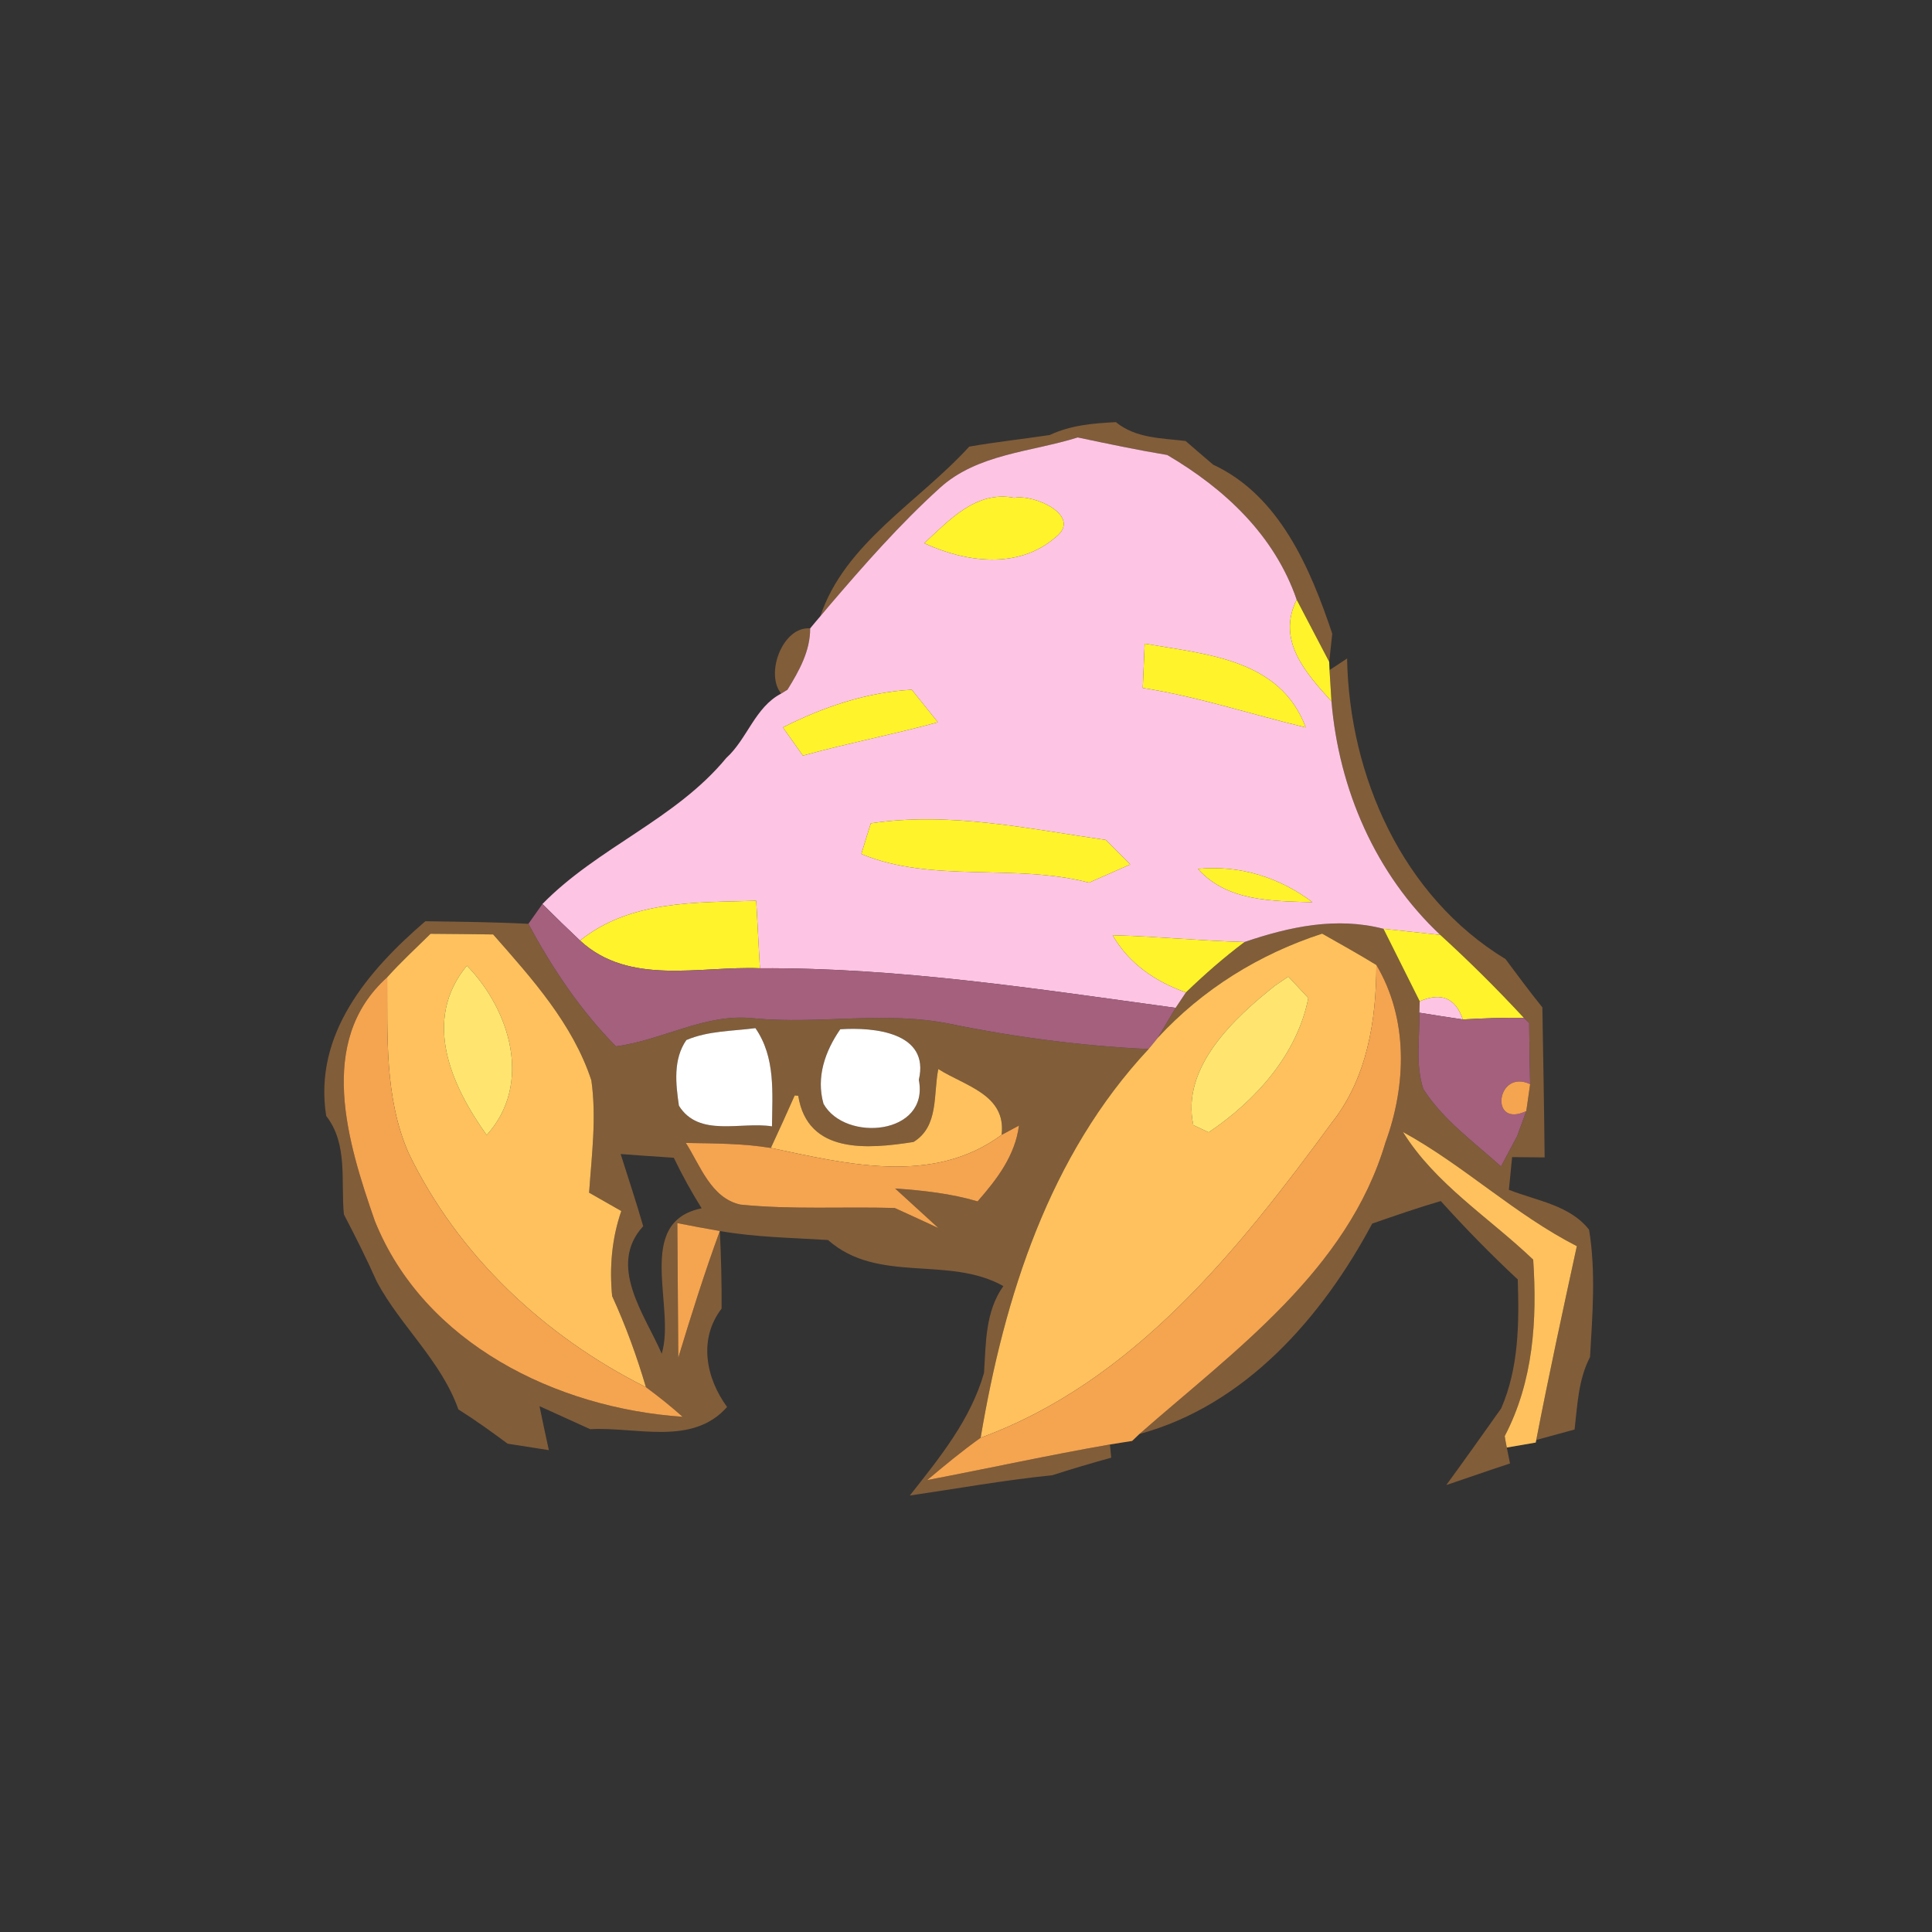 <?xml version="1.0" encoding="UTF-8" ?>
<!DOCTYPE svg PUBLIC "-//W3C//DTD SVG 1.1//EN" "http://www.w3.org/Graphics/SVG/1.1/DTD/svg11.dtd">
<svg width="120pt" height="120pt" viewBox="0 0 120 120" version="1.1" xmlns="http://www.w3.org/2000/svg">
<rect x="0" y="0" width="120" height="120" fill="#333333" stroke="none"/>
<g id="#815d39ff">
<path fill="#815d39" opacity="1.00" d=" M 65.20 27.02 C 66.49 26.41 67.90 26.29 69.31 26.22 C 70.55 27.23 72.14 27.21 73.64 27.39 C 74.06 27.76 74.92 28.49 75.35 28.86 C 79.48 30.78 81.39 35.31 82.75 39.36 L 82.56 41.11 C 81.89 39.82 81.21 38.54 80.54 37.25 C 79.16 33.24 76.07 30.36 72.50 28.26 C 70.63 27.95 68.79 27.56 66.94 27.17 C 64.05 28.08 60.70 28.18 58.36 30.32 C 55.87 32.58 53.65 35.11 51.47 37.66 L 50.95 38.28 C 52.47 33.73 57.08 31.17 60.20 27.74 C 61.86 27.45 63.53 27.27 65.20 27.02 Z" />
<path fill="#815d39" opacity="1.00" d=" M 48.52 43.08 C 47.50 41.83 48.63 38.88 50.32 39.03 C 50.33 40.43 49.63 41.68 48.91 42.84 L 48.52 43.08 Z" />
<path fill="#815d39" opacity="1.00" d=" M 82.58 41.62 L 83.67 40.90 C 83.81 48.22 87.11 55.68 93.51 59.57 C 94.26 60.58 95.01 61.59 95.80 62.57 C 95.85 65.68 95.91 68.78 95.94 71.89 C 95.44 71.89 94.43 71.87 93.92 71.87 C 93.87 72.38 93.77 73.39 93.72 73.90 C 95.43 74.58 97.51 74.85 98.70 76.38 C 99.13 78.99 98.91 81.66 98.76 84.29 C 98.03 85.69 97.98 87.26 97.80 88.79 C 97.20 88.95 96.01 89.28 95.42 89.44 C 96.20 85.41 97.07 81.40 97.94 77.40 C 94.08 75.43 90.92 72.38 87.14 70.31 C 89.14 73.54 92.51 75.64 95.23 78.24 C 95.48 82.00 95.24 85.80 93.46 89.20 C 93.49 89.38 93.55 89.73 93.59 89.91 L 93.79 90.90 C 92.46 91.33 91.15 91.80 89.83 92.24 C 90.98 90.67 92.11 89.07 93.24 87.48 C 94.34 84.95 94.36 82.18 94.27 79.47 C 92.61 77.92 91.01 76.29 89.49 74.60 C 88.05 75.02 86.64 75.51 85.23 76.00 C 82.13 81.81 77.34 87.29 70.77 89.07 C 76.68 83.88 83.70 78.90 86.05 70.97 C 87.36 67.40 87.48 63.29 85.49 59.94 C 84.38 59.26 83.25 58.63 82.12 57.99 C 78.21 59.26 74.70 61.44 71.91 64.46 C 72.18 64.00 72.74 63.06 73.02 62.60 C 73.18 62.36 73.50 61.88 73.66 61.64 C 74.81 60.53 76.02 59.47 77.30 58.51 C 80.09 57.56 83.01 56.93 85.93 57.69 C 86.68 59.19 87.43 60.69 88.18 62.19 L 88.16 62.90 C 88.19 64.48 87.90 66.13 88.41 67.65 C 89.65 69.58 91.55 70.93 93.23 72.45 C 93.48 71.98 93.98 71.04 94.23 70.57 C 94.37 70.18 94.66 69.40 94.80 69.01 C 94.86 68.59 94.98 67.75 95.04 67.34 C 95.01 66.07 94.99 64.80 94.98 63.54 L 94.65 63.22 C 92.99 61.43 91.26 59.71 89.46 58.07 C 85.43 54.29 83.16 49.02 82.70 43.56 C 82.67 43.07 82.61 42.10 82.58 41.62 Z" />
<path fill="#815d39" opacity="1.00" d=" M 20.26 69.31 C 19.46 64.23 22.86 60.28 26.42 57.22 C 28.56 57.25 30.69 57.27 32.82 57.38 C 34.30 60.13 36.06 62.77 38.26 64.99 C 41.16 64.61 43.83 62.91 46.82 63.25 C 50.89 63.64 55.01 62.77 59.04 63.60 C 63.10 64.43 67.21 64.96 71.34 65.16 C 65.16 71.77 62.38 80.56 60.91 89.30 C 59.76 90.12 58.67 91.02 57.59 91.93 C 61.38 91.21 65.14 90.38 68.94 89.72 L 69.02 90.54 C 67.79 90.88 66.57 91.24 65.36 91.63 C 62.39 91.93 59.46 92.46 56.51 92.89 C 58.36 90.54 60.28 88.20 61.12 85.27 C 61.24 83.42 61.19 81.47 62.32 79.88 C 58.90 77.96 54.55 79.77 51.43 77.02 C 49.19 76.88 46.93 76.85 44.71 76.46 C 43.83 76.31 42.95 76.14 42.07 75.97 C 42.09 78.76 42.11 81.54 42.13 84.33 C 42.93 81.69 43.76 79.05 44.71 76.46 C 44.79 78.06 44.83 79.67 44.82 81.28 C 43.37 83.17 43.84 85.58 45.16 87.39 C 43.00 89.84 39.51 88.61 36.66 88.77 C 35.87 88.41 34.30 87.70 33.51 87.34 C 33.65 88.03 33.94 89.39 34.09 90.07 C 33.45 89.97 32.17 89.77 31.53 89.67 C 30.53 88.93 29.52 88.20 28.47 87.54 C 27.40 84.52 24.90 82.39 23.41 79.62 C 22.78 78.20 22.08 76.81 21.36 75.43 C 21.16 73.37 21.63 71.07 20.26 69.31 M 24.05 60.70 C 19.61 64.68 21.61 71.02 23.28 75.83 C 26.34 83.45 34.57 87.47 42.40 88.00 C 41.67 87.35 40.91 86.74 40.12 86.16 C 39.55 84.23 38.86 82.33 38.02 80.50 C 37.85 78.71 38.00 76.92 38.59 75.22 C 38.09 74.94 37.09 74.37 36.59 74.08 C 36.75 71.76 37.06 69.42 36.73 67.10 C 35.57 63.58 33.03 60.77 30.63 58.04 C 29.33 58.02 28.04 58.01 26.74 58.00 C 25.84 58.89 24.90 59.75 24.05 60.70 M 42.63 64.60 C 41.80 65.80 41.97 67.32 42.17 68.68 C 43.41 70.67 46.03 69.65 47.95 69.96 C 47.97 67.87 48.18 65.68 46.92 63.86 C 45.48 64.05 43.99 64.02 42.63 64.60 M 52.19 63.93 C 51.25 65.29 50.68 66.90 51.15 68.56 C 52.49 70.96 57.74 70.50 57.07 67.07 C 57.77 64.11 54.26 63.79 52.19 63.93 M 58.28 66.40 C 57.96 67.96 58.33 69.96 56.74 70.93 C 53.92 71.37 50.16 71.71 49.58 68.06 L 49.36 68.04 C 48.88 69.13 48.38 70.22 47.88 71.30 C 46.14 71.02 44.36 71.02 42.60 70.99 C 43.49 72.38 44.16 74.42 45.99 74.82 C 49.17 75.14 52.38 74.94 55.57 75.03 C 56.25 75.34 57.61 75.96 58.29 76.28 C 57.62 75.66 56.27 74.44 55.60 73.82 C 57.33 73.94 59.06 74.13 60.72 74.62 C 61.92 73.25 63.05 71.78 63.29 69.91 L 62.21 70.49 C 62.52 67.98 59.92 67.45 58.28 66.40 M 38.55 71.68 C 39.02 73.17 39.52 74.66 39.95 76.16 C 37.70 78.62 40.07 81.68 41.10 84.08 C 41.99 81.19 39.37 75.90 43.58 75.05 C 42.95 74.04 42.37 72.99 41.85 71.91 C 41.02 71.86 39.37 71.74 38.55 71.68 Z" />
</g>
<g id="#fec4e4ff">
<path fill="#fec4e4" opacity="1.00" d=" M 66.94 27.17 C 68.79 27.56 70.63 27.95 72.50 28.26 C 76.07 30.36 79.16 33.24 80.54 37.25 C 79.28 39.78 81.10 41.79 82.70 43.56 C 83.16 49.02 85.43 54.29 89.46 58.07 C 88.57 57.97 86.81 57.79 85.93 57.69 C 83.01 56.93 80.09 57.56 77.30 58.51 C 74.57 58.44 71.84 58.16 69.11 58.09 C 70.13 59.86 71.77 60.97 73.66 61.64 C 73.50 61.88 73.18 62.36 73.02 62.60 C 64.45 61.43 55.87 60.09 47.20 60.14 C 47.12 58.74 47.05 57.35 46.97 55.95 C 43.20 56.06 39.15 55.92 36.03 58.42 C 35.24 57.67 34.46 56.92 33.69 56.15 C 37.13 52.63 41.96 50.90 45.11 47.08 C 46.42 45.89 46.89 43.93 48.52 43.08 L 48.91 42.84 C 49.63 41.68 50.33 40.43 50.32 39.03 C 50.48 38.84 50.79 38.46 50.95 38.28 L 51.47 37.66 C 53.65 35.11 55.87 32.58 58.36 30.32 C 60.70 28.18 64.05 28.08 66.94 27.17 M 57.41 33.74 C 60.00 34.93 63.24 35.38 65.56 33.37 C 67.27 32.05 64.23 30.68 63.00 30.92 C 60.63 30.46 58.97 32.30 57.41 33.74 M 71.10 39.98 C 71.07 40.67 71.01 42.04 70.98 42.73 C 74.42 43.27 77.72 44.37 81.10 45.18 C 79.51 40.93 74.94 40.65 71.10 39.98 M 48.63 45.18 C 48.94 45.62 49.56 46.49 49.87 46.93 C 52.65 46.16 55.47 45.62 58.25 44.86 C 57.85 44.36 57.04 43.35 56.63 42.84 C 53.81 43.00 51.13 43.92 48.63 45.18 M 54.09 51.14 C 53.94 51.62 53.64 52.57 53.50 53.04 C 57.89 54.87 63.01 53.61 67.64 54.82 C 68.28 54.54 69.56 53.97 70.20 53.69 C 69.82 53.31 69.06 52.55 68.68 52.17 C 63.85 51.48 58.99 50.40 54.09 51.14 M 74.41 53.97 C 76.23 56.00 79.02 55.96 81.52 56.04 C 79.46 54.49 77.00 53.72 74.41 53.97 Z" />
<path fill="#fec4e4" opacity="1.00" d=" M 88.18 62.19 C 89.52 61.61 90.42 61.99 90.86 63.32 C 90.18 63.22 88.83 63.01 88.16 62.90 L 88.18 62.19 Z" />
</g>
<g id="#fff32bff">
<path fill="#fff32b" opacity="1.00" d=" M 57.41 33.74 C 58.97 32.30 60.63 30.46 63.00 30.92 C 64.23 30.68 67.27 32.05 65.56 33.37 C 63.24 35.38 60.00 34.93 57.41 33.74 Z" />
<path fill="#fff32b" opacity="1.00" d=" M 82.70 43.56 C 81.10 41.79 79.28 39.78 80.54 37.25 C 81.21 38.54 81.89 39.82 82.56 41.11 L 82.58 41.62 C 82.61 42.10 82.67 43.07 82.70 43.56 Z" />
<path fill="#fff32b" opacity="1.00" d=" M 71.10 39.98 C 74.94 40.65 79.51 40.93 81.10 45.18 C 77.72 44.37 74.42 43.27 70.98 42.73 C 71.01 42.04 71.07 40.67 71.10 39.98 Z" />
<path fill="#fff32b" opacity="1.00" d=" M 48.63 45.18 C 51.13 43.92 53.81 43.00 56.63 42.84 C 57.04 43.35 57.85 44.36 58.25 44.86 C 55.47 45.62 52.65 46.16 49.87 46.93 C 49.56 46.49 48.94 45.62 48.63 45.18 Z" />
<path fill="#fff32b" opacity="1.00" d=" M 54.09 51.14 C 58.99 50.40 63.85 51.48 68.68 52.17 C 69.06 52.55 69.82 53.31 70.20 53.69 C 69.56 53.97 68.28 54.54 67.64 54.82 C 63.01 53.61 57.89 54.87 53.50 53.04 C 53.64 52.57 53.94 51.62 54.09 51.14 Z" />
<path fill="#fff32b" opacity="1.00" d=" M 74.41 53.97 C 77.00 53.72 79.46 54.49 81.52 56.04 C 79.02 55.96 76.23 56.00 74.41 53.97 Z" />
<path fill="#fff32b" opacity="1.00" d=" M 36.03 58.42 C 39.15 55.92 43.20 56.06 46.97 55.95 C 47.05 57.35 47.12 58.74 47.20 60.14 C 43.46 59.99 39.09 61.25 36.03 58.42 Z" />
<path fill="#fff32b" opacity="1.00" d=" M 69.11 58.09 C 71.84 58.16 74.57 58.44 77.30 58.51 C 76.02 59.47 74.81 60.53 73.66 61.64 C 71.77 60.97 70.13 59.86 69.11 58.09 Z" />
<path fill="#fff32b" opacity="1.00" d=" M 85.93 57.69 C 86.81 57.79 88.57 57.97 89.46 58.07 C 91.26 59.71 92.99 61.43 94.65 63.22 C 93.38 63.20 92.12 63.25 90.86 63.32 C 90.42 61.99 89.52 61.61 88.18 62.19 C 87.43 60.69 86.68 59.19 85.93 57.69 Z" />
</g>
<g id="#a4607dff">
<path fill="#a4607d" opacity="1.00" d=" M 32.82 57.38 L 33.69 56.15 C 34.46 56.92 35.24 57.67 36.03 58.42 C 39.09 61.25 43.46 59.99 47.20 60.14 C 55.87 60.09 64.45 61.43 73.02 62.60 C 72.74 63.06 72.18 64.00 71.91 64.46 C 71.77 64.64 71.48 64.99 71.34 65.16 C 67.21 64.96 63.10 64.43 59.04 63.60 C 55.01 62.77 50.89 63.64 46.82 63.25 C 43.83 62.91 41.16 64.61 38.26 64.99 C 36.06 62.77 34.30 60.13 32.82 57.38 Z" />
<path fill="#a4607d" opacity="1.00" d=" M 88.16 62.90 C 88.83 63.01 90.18 63.22 90.86 63.32 C 92.12 63.25 93.38 63.20 94.65 63.22 L 94.98 63.54 C 94.99 64.80 95.01 66.07 95.04 67.34 C 92.95 66.35 92.48 70.12 94.80 69.01 C 94.66 69.40 94.37 70.18 94.23 70.57 C 93.98 71.04 93.48 71.98 93.23 72.45 C 91.55 70.93 89.65 69.58 88.41 67.65 C 87.90 66.13 88.19 64.48 88.16 62.90 Z" />
</g>
<g id="#ffc15dff">
<path fill="#ffc15d" opacity="1.00" d=" M 24.05 60.70 C 24.90 59.75 25.84 58.89 26.74 58.00 C 28.04 58.01 29.33 58.02 30.63 58.04 C 33.03 60.77 35.57 63.58 36.73 67.10 C 37.06 69.42 36.75 71.76 36.59 74.08 C 37.09 74.37 38.09 74.94 38.59 75.22 C 38.00 76.92 37.85 78.71 38.02 80.50 C 38.86 82.33 39.55 84.23 40.12 86.16 C 33.83 83.01 28.44 77.98 25.37 71.60 C 23.88 68.18 24.07 64.34 24.05 60.70 M 30.23 70.50 C 33.09 67.33 31.69 62.75 29.00 59.98 C 26.20 63.37 28.03 67.42 30.23 70.50 Z" />
<path fill="#ffc15d" opacity="1.00" d=" M 82.12 57.99 C 83.25 58.63 84.38 59.26 85.49 59.94 C 85.48 63.38 84.92 66.94 82.73 69.72 C 76.94 77.61 70.41 85.82 60.91 89.30 C 62.38 80.56 65.16 71.77 71.34 65.16 C 71.48 64.99 71.77 64.64 71.91 64.46 C 74.70 61.44 78.21 59.26 82.12 57.99 M 79.21 61.21 C 76.63 63.25 73.35 66.31 74.12 69.88 L 75.07 70.33 C 77.97 68.38 80.57 65.51 81.26 61.99 C 80.95 61.66 80.33 60.99 80.02 60.66 L 79.21 61.21 Z" />
<path fill="#ffc15d" opacity="1.00" d=" M 58.28 66.40 C 59.92 67.45 62.52 67.98 62.21 70.49 C 57.94 73.64 52.62 72.30 47.88 71.30 C 48.38 70.22 48.88 69.13 49.36 68.04 L 49.58 68.06 C 50.16 71.71 53.92 71.37 56.74 70.93 C 58.33 69.96 57.96 67.96 58.28 66.40 Z" />
<path fill="#ffc15d" opacity="1.00" d=" M 87.14 70.31 C 90.92 72.38 94.08 75.43 97.94 77.40 C 97.07 81.40 96.20 85.41 95.42 89.44 L 95.39 89.60 C 94.94 89.68 94.04 89.83 93.59 89.91 C 93.55 89.73 93.49 89.38 93.46 89.20 C 95.24 85.80 95.48 82.00 95.23 78.24 C 92.51 75.64 89.14 73.54 87.14 70.31 Z" />
</g>
<g id="#f5a450ff">
<path fill="#f5a450" opacity="1.00" d=" M 85.49 59.94 C 87.48 63.29 87.36 67.40 86.05 70.97 C 83.70 78.90 76.68 83.88 70.77 89.07 L 70.32 89.50 C 69.97 89.55 69.28 89.67 68.94 89.72 C 65.14 90.38 61.38 91.21 57.59 91.93 C 58.67 91.02 59.76 90.12 60.91 89.30 C 70.41 85.82 76.94 77.61 82.73 69.72 C 84.92 66.94 85.48 63.38 85.49 59.94 Z" />
<path fill="#f5a450" opacity="1.00" d=" M 23.28 75.83 C 21.61 71.02 19.61 64.68 24.05 60.70 C 24.07 64.34 23.88 68.18 25.37 71.60 C 28.44 77.98 33.83 83.01 40.12 86.16 C 40.91 86.74 41.67 87.35 42.40 88.00 C 34.57 87.47 26.34 83.45 23.28 75.83 Z" />
<path fill="#f5a450" opacity="1.00" d=" M 94.80 69.01 C 92.48 70.12 92.95 66.35 95.04 67.34 C 94.98 67.75 94.86 68.59 94.80 69.01 Z" />
<path fill="#f5a450" opacity="1.00" d=" M 62.21 70.49 L 63.29 69.91 C 63.05 71.78 61.92 73.25 60.72 74.62 C 59.06 74.13 57.33 73.94 55.60 73.82 C 56.27 74.44 57.62 75.66 58.29 76.28 C 57.61 75.96 56.25 75.34 55.57 75.03 C 52.38 74.94 49.17 75.14 45.99 74.82 C 44.16 74.42 43.49 72.38 42.60 70.99 C 44.36 71.02 46.14 71.02 47.88 71.30 C 52.62 72.30 57.94 73.64 62.21 70.49 Z" />
<path fill="#f5a450" opacity="1.00" d=" M 42.07 75.97 C 42.95 76.14 43.83 76.31 44.71 76.46 C 43.76 79.05 42.93 81.69 42.13 84.33 C 42.11 81.54 42.09 78.76 42.07 75.97 Z" />
</g>
<g id="#ffe56fff">
<path fill="#ffe56f" opacity="1.00" d=" M 30.23 70.50 C 28.03 67.42 26.20 63.37 29.00 59.98 C 31.69 62.75 33.09 67.33 30.23 70.50 Z" />
<path fill="#ffe56f" opacity="1.00" d=" M 79.21 61.21 L 80.02 60.66 C 80.33 60.99 80.95 61.66 81.26 61.99 C 80.57 65.51 77.97 68.38 75.07 70.33 L 74.12 69.88 C 73.35 66.31 76.63 63.25 79.21 61.21 Z" />
</g>
<g id="#ffffffff">
<path fill="#ffffff" opacity="1.00" d=" M 42.63 64.60 C 43.99 64.02 45.48 64.05 46.92 63.86 C 48.18 65.68 47.97 67.87 47.95 69.96 C 46.03 69.65 43.41 70.67 42.17 68.68 C 41.97 67.32 41.80 65.80 42.63 64.60 Z" />
<path fill="#ffffff" opacity="1.00" d=" M 52.19 63.93 C 54.26 63.79 57.77 64.11 57.07 67.07 C 57.74 70.50 52.49 70.96 51.15 68.56 C 50.68 66.90 51.25 65.29 52.19 63.93 Z" />
</g>
</svg>
